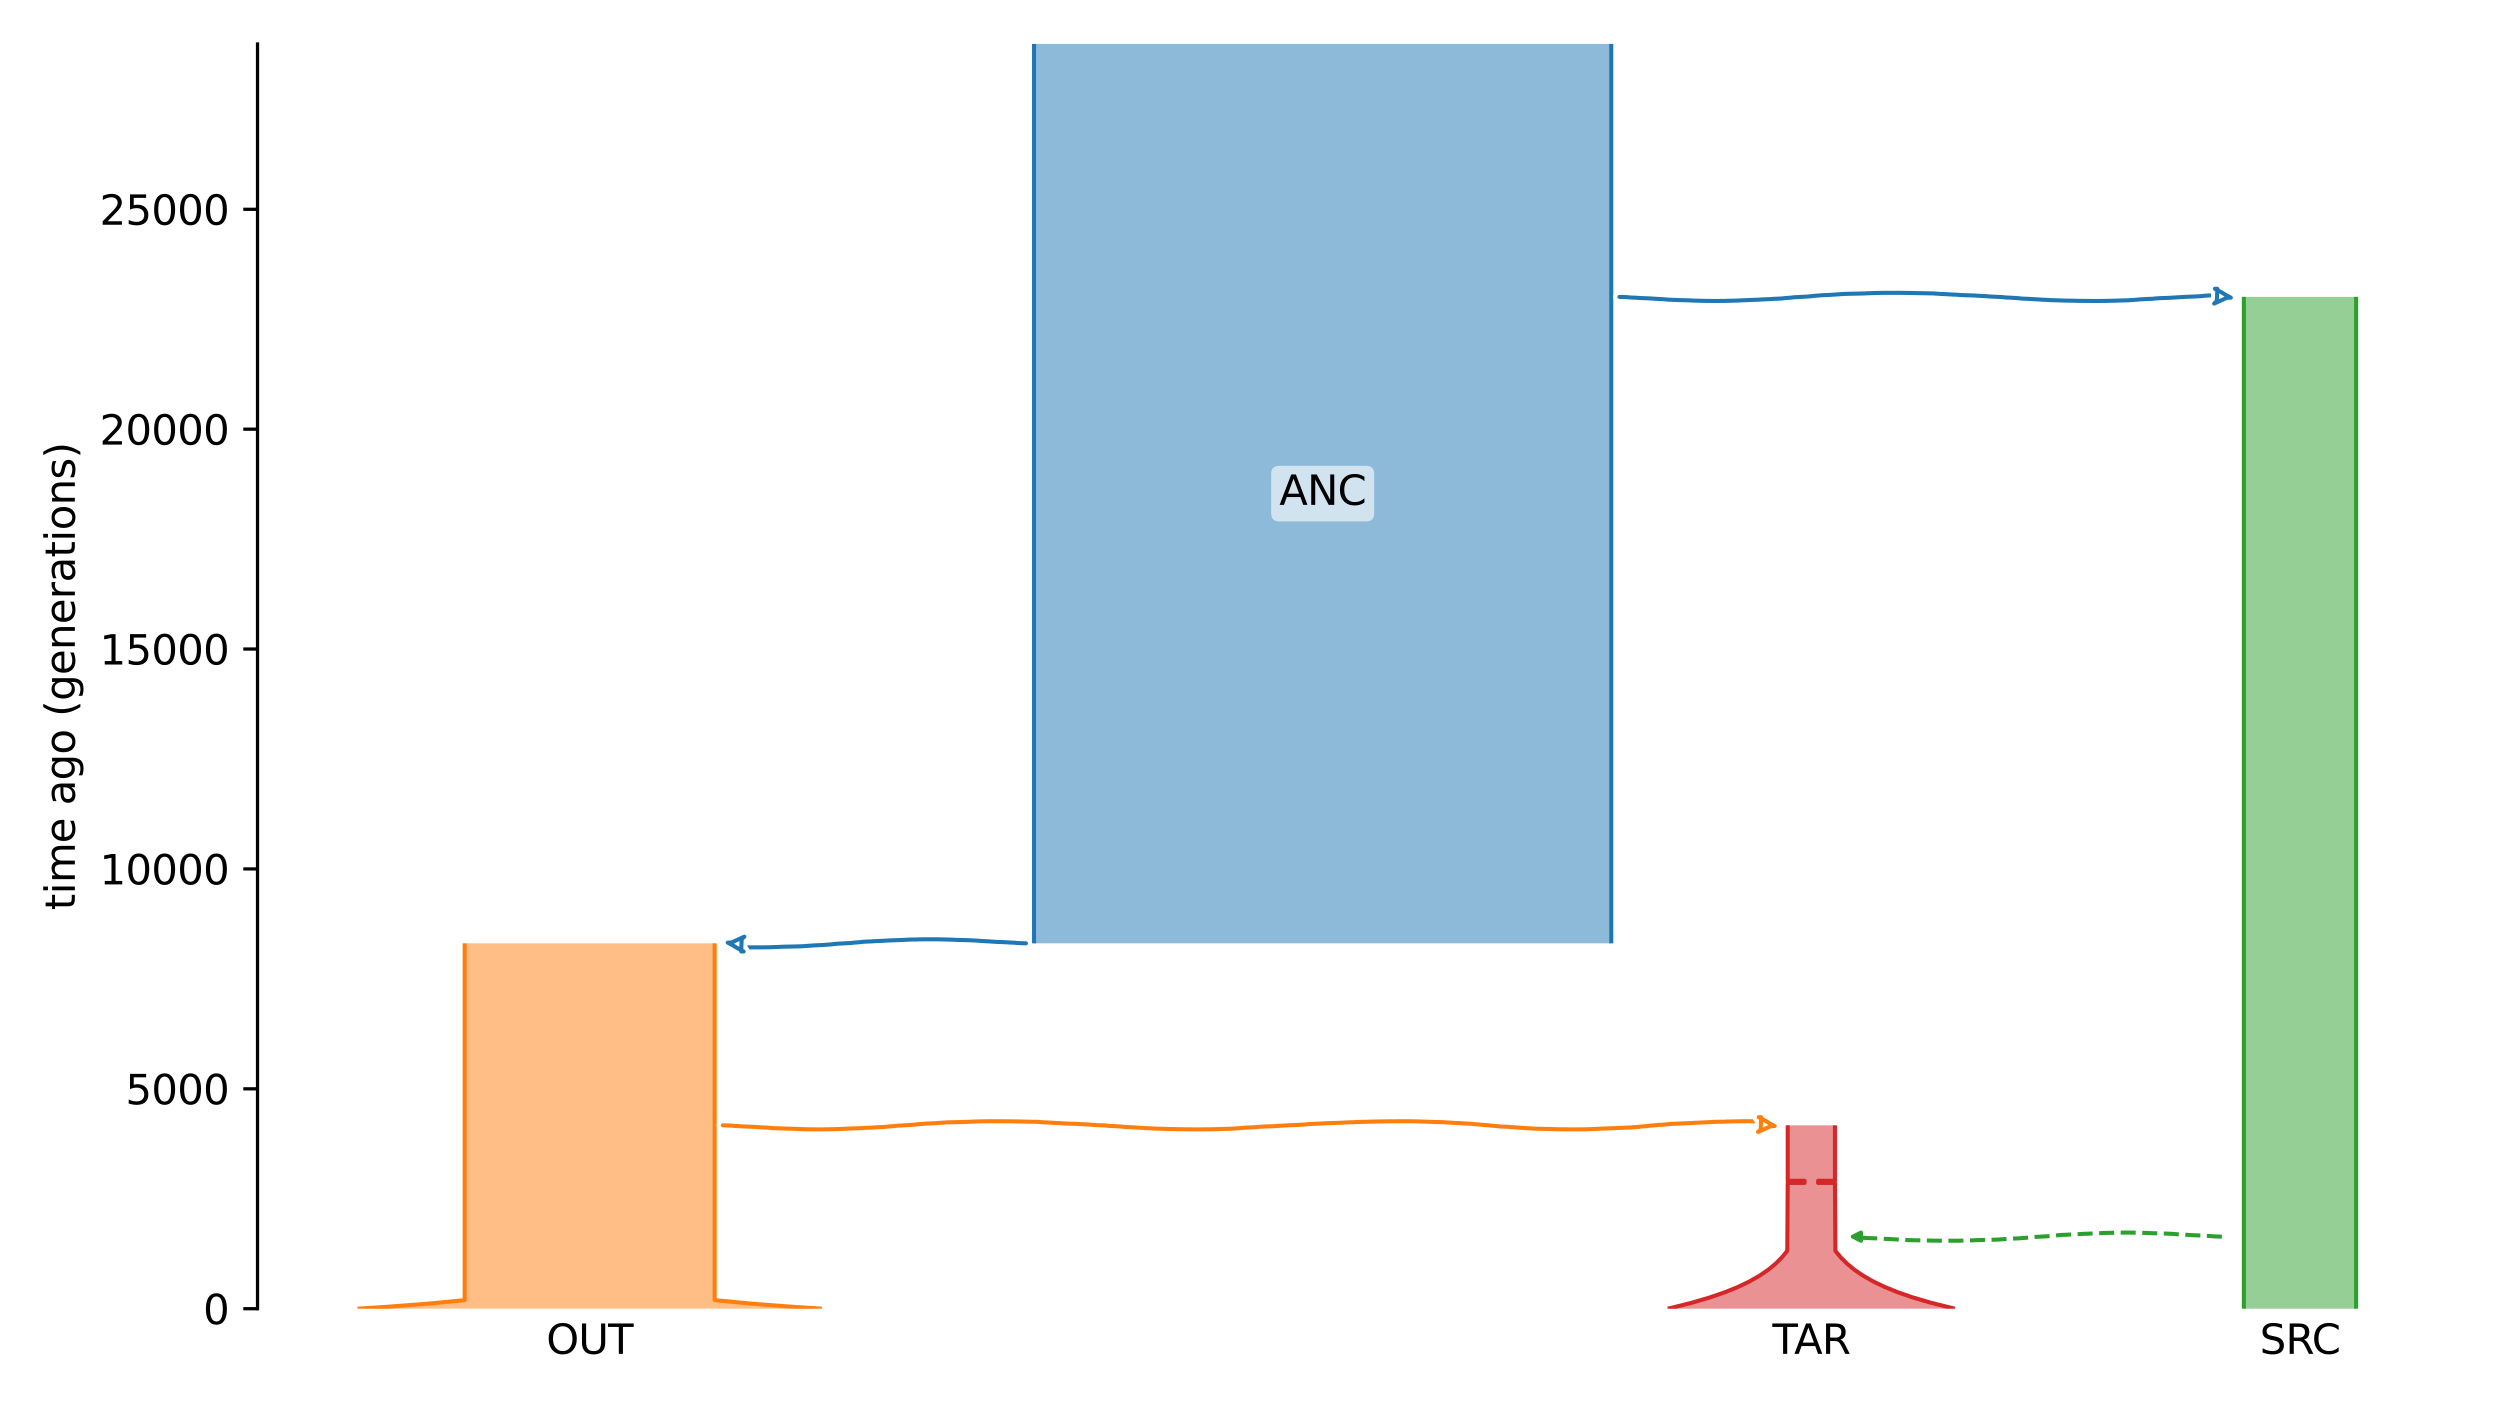 <?xml version="1.0" encoding="utf-8" standalone="no"?>
<!DOCTYPE svg PUBLIC "-//W3C//DTD SVG 1.1//EN"
  "http://www.w3.org/Graphics/SVG/1.1/DTD/svg11.dtd">
<svg xmlns:xlink="http://www.w3.org/1999/xlink" width="614.4pt" height="345.6pt" viewBox="0 0 614.4 345.6" xmlns="http://www.w3.org/2000/svg" version="1.1">
 <defs>
  <style type="text/css">*{stroke-linejoin: round; stroke-linecap: butt}</style>
 </defs>
 <g id="figure_1">
  <g id="patch_1">
   <path d="M 0 345.6 
L 614.4 345.6 
L 614.4 0 
L 0 0 
z
" style="fill: #ffffff"/>
  </g>
  <g id="axes_1">
   <g id="patch_2">
    <path d="M 63.291 321.622 
L 603.6 321.622 
L 603.6 10.8 
L 63.291 10.8 
z
" style="fill: #ffffff"/>
   </g>
   <path d="M 546.047 303.919 
L 545.047 303.888 
L 544.047 303.851 
L 543.047 303.753 
L 542.047 303.721 
L 541.047 303.647 
L 540.047 303.608 
L 539.047 303.573 
L 538.047 303.515 
L 537.047 303.445 
L 536.047 303.393 
L 535.047 303.334 
L 534.047 303.246 
L 533.047 303.2 
L 532.047 303.157 
L 531.047 303.127 
L 530.047 303.101 
L 529.047 303.079 
L 528.047 303.025 
L 527.047 302.997 
L 526.047 302.967 
L 525.047 302.942 
L 524.047 302.931 
L 523.047 302.921 
L 522.047 302.921 
L 521.047 302.93 
L 520.047 302.942 
L 519.047 302.973 
L 518.047 302.984 
L 517.047 303.014 
L 516.047 303.074 
L 515.047 303.111 
L 514.047 303.15 
L 513.047 303.193 
L 512.047 303.226 
L 511.047 303.293 
L 510.047 303.332 
L 509.047 303.375 
L 508.047 303.445 
L 507.047 303.482 
L 506.047 303.54 
L 505.047 303.651 
L 504.047 303.722 
L 503.047 303.835 
L 502.047 303.881 
L 501.047 303.942 
L 500.047 303.99 
L 499.047 304.071 
L 498.047 304.19 
L 497.047 304.26 
L 496.047 304.343 
L 495.047 304.376 
L 494.047 304.428 
L 493.047 304.496 
L 492.047 304.562 
L 491.047 304.639 
L 490.047 304.666 
L 489.047 304.693 
L 488.047 304.715 
L 487.047 304.735 
L 486.047 304.761 
L 485.047 304.811 
L 484.047 304.846 
L 483.047 304.882 
L 482.047 304.897 
L 481.047 304.913 
L 480.047 304.917 
L 479.047 304.919 
L 478.047 304.919 
L 477.047 304.917 
L 476.047 304.903 
L 475.047 304.895 
L 474.047 304.873 
L 473.047 304.85 
L 472.047 304.833 
L 471.047 304.815 
L 470.047 304.794 
L 469.047 304.778 
L 468.047 304.715 
L 467.047 304.64 
L 466.047 304.607 
L 465.047 304.539 
L 464.047 304.485 
L 463.047 304.452 
L 462.047 304.362 
L 461.047 304.333 
L 460.047 304.302 
L 459.047 304.271 
L 458.047 304.216 
L 456.358 304.151 
" clip-path="url(#pefccdf900e)" style="fill: none; stroke-dasharray: 3.7,1.6; stroke-dashoffset: 0; stroke: #2ca02c"/>
   <g id="patch_3">
    <path d="M 254.128 10.8 
L 254.128 231.834 
M 395.987 10.8 
L 395.987 231.834 
" clip-path="url(#pefccdf900e)" style="fill: none; stroke: #ffffff; stroke-width: 3; stroke-linejoin: miter"/>
    <path d="M 254.128 10.8 
L 254.128 231.834 
M 395.987 10.8 
L 395.987 231.834 
" clip-path="url(#pefccdf900e)" style="fill: none; stroke: #1f77b4; stroke-linejoin: miter"/>
    <g id="PolyCollection_1">
     <path d="M 395.987 10.8 
L 254.128 10.8 
L 254.128 231.834 
L 395.987 231.834 
L 395.987 231.834 
L 395.987 10.8 
z
" clip-path="url(#pefccdf900e)" style="fill: #1f77b4; fill-opacity: 0.5"/>
    </g>
    <g id="patch_4">
     <path d="M 114.201 231.834 
L 114.201 319.514 
L 114.201 319.514 
L 105.712 320.345 
L 94.877 321.175 
L 87.85 321.622 
M 175.632 231.834 
L 175.632 319.514 
L 175.632 319.514 
L 184.121 320.345 
L 194.956 321.175 
L 201.983 321.622 
L 201.983 321.622 
" clip-path="url(#pefccdf900e)" style="fill: none; stroke: #ffffff; stroke-width: 3; stroke-linejoin: miter"/>
     <path d="M 114.201 231.834 
L 114.201 319.514 
L 114.201 319.514 
L 105.712 320.345 
L 94.877 321.175 
L 87.85 321.622 
M 175.632 231.834 
L 175.632 319.514 
L 175.632 319.514 
L 184.121 320.345 
L 194.956 321.175 
L 201.983 321.622 
L 201.983 321.622 
" clip-path="url(#pefccdf900e)" style="fill: none; stroke: #ff7f0e; stroke-linejoin: miter"/>
     <g id="PolyCollection_2">
      <path d="M 175.632 231.834 
L 114.201 231.834 
L 114.201 319.514 
L 114.201 319.514 
L 114.008 319.536 
L 113.814 319.557 
L 113.619 319.578 
L 113.423 319.6 
L 113.225 319.621 
L 113.026 319.642 
L 112.826 319.663 
L 112.624 319.685 
L 112.422 319.706 
L 112.218 319.727 
L 112.013 319.749 
L 111.806 319.77 
L 111.598 319.791 
L 111.389 319.812 
L 111.179 319.834 
L 110.967 319.855 
L 110.754 319.876 
L 110.539 319.898 
L 110.324 319.919 
L 110.106 319.94 
L 109.888 319.961 
L 109.668 319.983 
L 109.447 320.004 
L 109.224 320.025 
L 109 320.047 
L 108.775 320.068 
L 108.548 320.089 
L 108.32 320.11 
L 108.09 320.132 
L 107.859 320.153 
L 107.626 320.174 
L 107.392 320.196 
L 107.157 320.217 
L 106.92 320.238 
L 106.681 320.259 
L 106.441 320.281 
L 106.2 320.302 
L 105.957 320.323 
L 105.712 320.345 
L 105.466 320.366 
L 105.218 320.387 
L 104.969 320.408 
L 104.718 320.43 
L 104.466 320.451 
L 104.212 320.472 
L 103.957 320.494 
L 103.7 320.515 
L 103.441 320.536 
L 103.181 320.558 
L 102.919 320.579 
L 102.655 320.6 
L 102.39 320.621 
L 102.123 320.643 
L 101.854 320.664 
L 101.584 320.685 
L 101.312 320.707 
L 101.038 320.728 
L 100.763 320.749 
L 100.486 320.77 
L 100.207 320.792 
L 99.926 320.813 
L 99.644 320.834 
L 99.36 320.856 
L 99.074 320.877 
L 98.786 320.898 
L 98.496 320.919 
L 98.205 320.941 
L 97.912 320.962 
L 97.617 320.983 
L 97.32 321.005 
L 97.021 321.026 
L 96.721 321.047 
L 96.418 321.068 
L 96.114 321.09 
L 95.807 321.111 
L 95.499 321.132 
L 95.189 321.154 
L 94.877 321.175 
L 94.563 321.196 
L 94.247 321.217 
L 93.929 321.239 
L 93.609 321.26 
L 93.287 321.281 
L 92.962 321.303 
L 92.636 321.324 
L 92.308 321.345 
L 91.978 321.366 
L 91.646 321.388 
L 91.311 321.409 
L 90.975 321.43 
L 90.636 321.452 
L 90.296 321.473 
L 89.953 321.494 
L 89.608 321.515 
L 89.261 321.537 
L 88.911 321.558 
L 88.56 321.579 
L 88.206 321.601 
L 87.85 321.622 
L 201.983 321.622 
L 201.983 321.622 
L 201.627 321.601 
L 201.273 321.579 
L 200.922 321.558 
L 200.573 321.537 
L 200.225 321.515 
L 199.88 321.494 
L 199.538 321.473 
L 199.197 321.452 
L 198.858 321.43 
L 198.522 321.409 
L 198.187 321.388 
L 197.855 321.366 
L 197.525 321.345 
L 197.197 321.324 
L 196.871 321.303 
L 196.547 321.281 
L 196.225 321.26 
L 195.905 321.239 
L 195.587 321.217 
L 195.271 321.196 
L 194.956 321.175 
L 194.644 321.154 
L 194.334 321.132 
L 194.026 321.111 
L 193.72 321.09 
L 193.415 321.068 
L 193.113 321.047 
L 192.812 321.026 
L 192.513 321.005 
L 192.216 320.983 
L 191.921 320.962 
L 191.628 320.941 
L 191.337 320.919 
L 191.047 320.898 
L 190.76 320.877 
L 190.474 320.856 
L 190.189 320.834 
L 189.907 320.813 
L 189.626 320.792 
L 189.348 320.77 
L 189.07 320.749 
L 188.795 320.728 
L 188.521 320.707 
L 188.249 320.685 
L 187.979 320.664 
L 187.71 320.643 
L 187.443 320.621 
L 187.178 320.6 
L 186.915 320.579 
L 186.653 320.558 
L 186.392 320.536 
L 186.134 320.515 
L 185.877 320.494 
L 185.621 320.472 
L 185.367 320.451 
L 185.115 320.43 
L 184.864 320.408 
L 184.615 320.387 
L 184.367 320.366 
L 184.121 320.345 
L 183.877 320.323 
L 183.634 320.302 
L 183.392 320.281 
L 183.152 320.259 
L 182.914 320.238 
L 182.677 320.217 
L 182.441 320.196 
L 182.207 320.174 
L 181.974 320.153 
L 181.743 320.132 
L 181.514 320.11 
L 181.285 320.089 
L 181.059 320.068 
L 180.833 320.047 
L 180.609 320.025 
L 180.386 320.004 
L 180.165 319.983 
L 179.945 319.961 
L 179.727 319.94 
L 179.51 319.919 
L 179.294 319.898 
L 179.079 319.876 
L 178.866 319.855 
L 178.655 319.834 
L 178.444 319.812 
L 178.235 319.791 
L 178.027 319.77 
L 177.821 319.749 
L 177.615 319.727 
L 177.412 319.706 
L 177.209 319.685 
L 177.007 319.663 
L 176.807 319.642 
L 176.608 319.621 
L 176.411 319.6 
L 176.214 319.578 
L 176.019 319.557 
L 175.825 319.536 
L 175.632 319.514 
L 175.632 319.514 
L 175.632 231.834 
z
" clip-path="url(#pefccdf900e)" style="fill: #ff7f0e; fill-opacity: 0.5"/>
     </g>
     <g id="patch_5">
      <path d="M 551.45 72.964 
L 551.45 321.622 
M 579.04 72.964 
L 579.04 321.622 
" clip-path="url(#pefccdf900e)" style="fill: none; stroke: #ffffff; stroke-width: 3; stroke-linejoin: miter"/>
      <path d="M 551.45 72.964 
L 551.45 321.622 
M 579.04 72.964 
L 579.04 321.622 
" clip-path="url(#pefccdf900e)" style="fill: none; stroke: #2ca02c; stroke-linejoin: miter"/>
      <g id="PolyCollection_3">
       <path d="M 579.04 72.964 
L 551.45 72.964 
L 551.45 321.622 
L 579.04 321.622 
L 579.04 321.622 
L 579.04 72.964 
z
" clip-path="url(#pefccdf900e)" style="fill: #2ca02c; fill-opacity: 0.5"/>
      </g>
      <g id="patch_6">
       <path d="M 439.348 276.555 
L 439.348 290.183 
L 443.473 290.183 
L 443.473 290.713 
L 439.348 290.713 
L 439.242 307.415 
L 437.929 309.009 
L 436.324 310.604 
L 434.559 312.054 
L 432.439 313.503 
L 429.896 314.953 
L 427.175 316.258 
L 423.969 317.563 
L 420.191 318.867 
L 415.738 320.172 
L 410.492 321.477 
L 409.854 321.622 
M 450.954 276.555 
L 450.954 290.183 
L 446.829 290.183 
L 446.829 290.713 
L 450.954 290.713 
L 451.061 307.415 
L 452.374 309.009 
L 453.978 310.604 
L 455.744 312.054 
L 457.864 313.503 
L 460.407 314.953 
L 463.128 316.258 
L 466.334 317.563 
L 470.112 318.867 
L 474.565 320.172 
L 479.811 321.477 
L 480.449 321.622 
L 480.449 321.622 
" clip-path="url(#pefccdf900e)" style="fill: none; stroke: #ffffff; stroke-width: 3; stroke-linejoin: miter"/>
       <path d="M 439.348 276.555 
L 439.348 290.183 
L 443.473 290.183 
L 443.473 290.713 
L 439.348 290.713 
L 439.242 307.415 
L 437.929 309.009 
L 436.324 310.604 
L 434.559 312.054 
L 432.439 313.503 
L 429.896 314.953 
L 427.175 316.258 
L 423.969 317.563 
L 420.191 318.867 
L 415.738 320.172 
L 410.492 321.477 
L 409.854 321.622 
M 450.954 276.555 
L 450.954 290.183 
L 446.829 290.183 
L 446.829 290.713 
L 450.954 290.713 
L 451.061 307.415 
L 452.374 309.009 
L 453.978 310.604 
L 455.744 312.054 
L 457.864 313.503 
L 460.407 314.953 
L 463.128 316.258 
L 466.334 317.563 
L 470.112 318.867 
L 474.565 320.172 
L 479.811 321.477 
L 480.449 321.622 
L 480.449 321.622 
" clip-path="url(#pefccdf900e)" style="fill: none; stroke: #d62728; stroke-linejoin: miter"/>
       <g id="PolyCollection_4">
        <path d="M 450.954 276.555 
L 439.348 276.555 
L 439.348 290.183 
L 443.473 290.183 
L 443.473 290.713 
L 439.348 290.713 
L 439.348 307.27 
L 439.348 307.27 
L 439.242 307.415 
L 439.133 307.56 
L 439.022 307.705 
L 438.909 307.849 
L 438.794 307.994 
L 438.677 308.139 
L 438.558 308.284 
L 438.437 308.429 
L 438.313 308.574 
L 438.188 308.719 
L 438.059 308.864 
L 437.929 309.009 
L 437.796 309.154 
L 437.661 309.299 
L 437.523 309.444 
L 437.382 309.589 
L 437.239 309.734 
L 437.094 309.879 
L 436.945 310.024 
L 436.794 310.169 
L 436.641 310.314 
L 436.484 310.459 
L 436.324 310.604 
L 436.162 310.749 
L 435.997 310.894 
L 435.828 311.039 
L 435.656 311.184 
L 435.482 311.329 
L 435.304 311.474 
L 435.123 311.619 
L 434.938 311.764 
L 434.75 311.909 
L 434.559 312.054 
L 434.364 312.199 
L 434.165 312.344 
L 433.963 312.489 
L 433.757 312.634 
L 433.547 312.779 
L 433.334 312.924 
L 433.116 313.068 
L 432.895 313.213 
L 432.669 313.358 
L 432.439 313.503 
L 432.205 313.648 
L 431.967 313.793 
L 431.725 313.938 
L 431.477 314.083 
L 431.226 314.228 
L 430.969 314.373 
L 430.708 314.518 
L 430.443 314.663 
L 430.172 314.808 
L 429.896 314.953 
L 429.616 315.098 
L 429.33 315.243 
L 429.038 315.388 
L 428.742 315.533 
L 428.44 315.678 
L 428.132 315.823 
L 427.819 315.968 
L 427.5 316.113 
L 427.175 316.258 
L 426.844 316.403 
L 426.507 316.548 
L 426.164 316.693 
L 425.815 316.838 
L 425.459 316.983 
L 425.097 317.128 
L 424.728 317.273 
L 424.352 317.418 
L 423.969 317.563 
L 423.579 317.708 
L 423.182 317.853 
L 422.778 317.998 
L 422.366 318.143 
L 421.947 318.288 
L 421.519 318.432 
L 421.085 318.577 
L 420.642 318.722 
L 420.191 318.867 
L 419.731 319.012 
L 419.263 319.157 
L 418.787 319.302 
L 418.302 319.447 
L 417.808 319.592 
L 417.304 319.737 
L 416.792 319.882 
L 416.27 320.027 
L 415.738 320.172 
L 415.197 320.317 
L 414.646 320.462 
L 414.084 320.607 
L 413.513 320.752 
L 412.93 320.897 
L 412.337 321.042 
L 411.733 321.187 
L 411.118 321.332 
L 410.492 321.477 
L 409.854 321.622 
L 480.449 321.622 
L 480.449 321.622 
L 479.811 321.477 
L 479.185 321.332 
L 478.57 321.187 
L 477.966 321.042 
L 477.373 320.897 
L 476.79 320.752 
L 476.219 320.607 
L 475.657 320.462 
L 475.106 320.317 
L 474.565 320.172 
L 474.033 320.027 
L 473.511 319.882 
L 472.999 319.737 
L 472.495 319.592 
L 472.001 319.447 
L 471.516 319.302 
L 471.04 319.157 
L 470.572 319.012 
L 470.112 318.867 
L 469.661 318.722 
L 469.218 318.577 
L 468.783 318.432 
L 468.356 318.288 
L 467.937 318.143 
L 467.525 317.998 
L 467.121 317.853 
L 466.724 317.708 
L 466.334 317.563 
L 465.951 317.418 
L 465.575 317.273 
L 465.206 317.128 
L 464.844 316.983 
L 464.488 316.838 
L 464.139 316.693 
L 463.795 316.548 
L 463.458 316.403 
L 463.128 316.258 
L 462.803 316.113 
L 462.484 315.968 
L 462.171 315.823 
L 461.863 315.678 
L 461.561 315.533 
L 461.264 315.388 
L 460.973 315.243 
L 460.687 315.098 
L 460.407 314.953 
L 460.131 314.808 
L 459.86 314.663 
L 459.594 314.518 
L 459.333 314.373 
L 459.077 314.228 
L 458.825 314.083 
L 458.578 313.938 
L 458.336 313.793 
L 458.097 313.648 
L 457.864 313.503 
L 457.634 313.358 
L 457.408 313.213 
L 457.187 313.068 
L 456.969 312.924 
L 456.756 312.779 
L 456.546 312.634 
L 456.34 312.489 
L 456.138 312.344 
L 455.939 312.199 
L 455.744 312.054 
L 455.553 311.909 
L 455.365 311.764 
L 455.18 311.619 
L 454.999 311.474 
L 454.821 311.329 
L 454.646 311.184 
L 454.475 311.039 
L 454.306 310.894 
L 454.141 310.749 
L 453.978 310.604 
L 453.819 310.459 
L 453.662 310.314 
L 453.509 310.169 
L 453.357 310.024 
L 453.209 309.879 
L 453.064 309.734 
L 452.921 309.589 
L 452.78 309.444 
L 452.642 309.299 
L 452.507 309.154 
L 452.374 309.009 
L 452.244 308.864 
L 452.115 308.719 
L 451.99 308.574 
L 451.866 308.429 
L 451.745 308.284 
L 451.625 308.139 
L 451.508 307.994 
L 451.394 307.849 
L 451.281 307.705 
L 451.17 307.56 
L 451.061 307.415 
L 450.954 307.27 
L 450.954 307.27 
L 450.954 290.713 
L 446.829 290.713 
L 446.829 290.183 
L 450.954 290.183 
L 450.954 276.555 
z
" clip-path="url(#pefccdf900e)" style="fill: #d62728; fill-opacity: 0.5"/>
       </g>
       <g id="matplotlib.axis_1">
        <g id="xtick_1">
         <g id="line2d_1"/>
         <g id="text_1">
          <!-- OUT -->
          <g transform="translate(134.267 332.72) scale(0.1 -0.1)">
           <defs>
            <path id="DejaVuSans-4f" d="M 2522 4238 
Q 1834 4238 1429 3725 
Q 1025 3213 1025 2328 
Q 1025 1447 1429 934 
Q 1834 422 2522 422 
Q 3209 422 3611 934 
Q 4013 1447 4013 2328 
Q 4013 3213 3611 3725 
Q 3209 4238 2522 4238 
z
M 2522 4750 
Q 3503 4750 4090 4092 
Q 4678 3434 4678 2328 
Q 4678 1225 4090 567 
Q 3503 -91 2522 -91 
Q 1538 -91 948 565 
Q 359 1222 359 2328 
Q 359 3434 948 4092 
Q 1538 4750 2522 4750 
z
" transform="scale(0.016)"/>
            <path id="DejaVuSans-55" d="M 556 4666 
L 1191 4666 
L 1191 1831 
Q 1191 1081 1462 751 
Q 1734 422 2344 422 
Q 2950 422 3222 751 
Q 3494 1081 3494 1831 
L 3494 4666 
L 4128 4666 
L 4128 1753 
Q 4128 841 3676 375 
Q 3225 -91 2344 -91 
Q 1459 -91 1007 375 
Q 556 841 556 1753 
L 556 4666 
z
" transform="scale(0.016)"/>
            <path id="DejaVuSans-54" d="M -19 4666 
L 3928 4666 
L 3928 4134 
L 2272 4134 
L 2272 0 
L 1638 0 
L 1638 4134 
L -19 4134 
L -19 4666 
z
" transform="scale(0.016)"/>
           </defs>
           <use xlink:href="#DejaVuSans-4f"/>
           <use xlink:href="#DejaVuSans-55" x="78.711"/>
           <use xlink:href="#DejaVuSans-54" x="151.904"/>
          </g>
         </g>
        </g>
        <g id="xtick_2">
         <g id="line2d_2"/>
         <g id="text_2">
          <!-- SRC -->
          <g transform="translate(555.356 332.72) scale(0.1 -0.1)">
           <defs>
            <path id="DejaVuSans-53" d="M 3425 4513 
L 3425 3897 
Q 3066 4069 2747 4153 
Q 2428 4238 2131 4238 
Q 1616 4238 1336 4038 
Q 1056 3838 1056 3469 
Q 1056 3159 1242 3001 
Q 1428 2844 1947 2747 
L 2328 2669 
Q 3034 2534 3370 2195 
Q 3706 1856 3706 1288 
Q 3706 609 3251 259 
Q 2797 -91 1919 -91 
Q 1588 -91 1214 -16 
Q 841 59 441 206 
L 441 856 
Q 825 641 1194 531 
Q 1563 422 1919 422 
Q 2459 422 2753 634 
Q 3047 847 3047 1241 
Q 3047 1584 2836 1778 
Q 2625 1972 2144 2069 
L 1759 2144 
Q 1053 2284 737 2584 
Q 422 2884 422 3419 
Q 422 4038 858 4394 
Q 1294 4750 2059 4750 
Q 2388 4750 2728 4690 
Q 3069 4631 3425 4513 
z
" transform="scale(0.016)"/>
            <path id="DejaVuSans-52" d="M 2841 2188 
Q 3044 2119 3236 1894 
Q 3428 1669 3622 1275 
L 4263 0 
L 3584 0 
L 2988 1197 
Q 2756 1666 2539 1819 
Q 2322 1972 1947 1972 
L 1259 1972 
L 1259 0 
L 628 0 
L 628 4666 
L 2053 4666 
Q 2853 4666 3247 4331 
Q 3641 3997 3641 3322 
Q 3641 2881 3436 2590 
Q 3231 2300 2841 2188 
z
M 1259 4147 
L 1259 2491 
L 2053 2491 
Q 2509 2491 2742 2702 
Q 2975 2913 2975 3322 
Q 2975 3731 2742 3939 
Q 2509 4147 2053 4147 
L 1259 4147 
z
" transform="scale(0.016)"/>
            <path id="DejaVuSans-43" d="M 4122 4306 
L 4122 3641 
Q 3803 3938 3442 4084 
Q 3081 4231 2675 4231 
Q 1875 4231 1450 3742 
Q 1025 3253 1025 2328 
Q 1025 1406 1450 917 
Q 1875 428 2675 428 
Q 3081 428 3442 575 
Q 3803 722 4122 1019 
L 4122 359 
Q 3791 134 3420 21 
Q 3050 -91 2638 -91 
Q 1578 -91 968 557 
Q 359 1206 359 2328 
Q 359 3453 968 4101 
Q 1578 4750 2638 4750 
Q 3056 4750 3426 4639 
Q 3797 4528 4122 4306 
z
" transform="scale(0.016)"/>
           </defs>
           <use xlink:href="#DejaVuSans-53"/>
           <use xlink:href="#DejaVuSans-52" x="63.477"/>
           <use xlink:href="#DejaVuSans-43" x="127.959"/>
          </g>
         </g>
        </g>
        <g id="xtick_3">
         <g id="line2d_3"/>
         <g id="text_3">
          <!-- TAR -->
          <g transform="translate(435.591 332.72) scale(0.1 -0.1)">
           <defs>
            <path id="DejaVuSans-41" d="M 2188 4044 
L 1331 1722 
L 3047 1722 
L 2188 4044 
z
M 1831 4666 
L 2547 4666 
L 4325 0 
L 3669 0 
L 3244 1197 
L 1141 1197 
L 716 0 
L 50 0 
L 1831 4666 
z
" transform="scale(0.016)"/>
           </defs>
           <use xlink:href="#DejaVuSans-54"/>
           <use xlink:href="#DejaVuSans-41" x="53.334"/>
           <use xlink:href="#DejaVuSans-52" x="121.742"/>
          </g>
         </g>
        </g>
       </g>
       <g id="matplotlib.axis_2">
        <g id="ytick_1">
         <g id="line2d_4">
          <defs>
           <path id="m5b3081c2b7" d="M 0 0 
L -3.5 0 
" style="stroke: #000000; stroke-width: 0.8"/>
          </defs>
          <g>
           <use xlink:href="#m5b3081c2b7" x="63.291" y="321.622" style="stroke: #000000; stroke-width: 0.8"/>
          </g>
         </g>
         <g id="text_4">
          <!-- 0 -->
          <g transform="translate(49.928 325.421) scale(0.1 -0.1)">
           <defs>
            <path id="DejaVuSans-30" d="M 2034 4250 
Q 1547 4250 1301 3770 
Q 1056 3291 1056 2328 
Q 1056 1369 1301 889 
Q 1547 409 2034 409 
Q 2525 409 2770 889 
Q 3016 1369 3016 2328 
Q 3016 3291 2770 3770 
Q 2525 4250 2034 4250 
z
M 2034 4750 
Q 2819 4750 3233 4129 
Q 3647 3509 3647 2328 
Q 3647 1150 3233 529 
Q 2819 -91 2034 -91 
Q 1250 -91 836 529 
Q 422 1150 422 2328 
Q 422 3509 836 4129 
Q 1250 4750 2034 4750 
z
" transform="scale(0.016)"/>
           </defs>
           <use xlink:href="#DejaVuSans-30"/>
          </g>
         </g>
        </g>
        <g id="ytick_2">
         <g id="line2d_5">
          <g>
           <use xlink:href="#m5b3081c2b7" x="63.291" y="267.585" style="stroke: #000000; stroke-width: 0.8"/>
          </g>
         </g>
         <g id="text_5">
          <!-- 5000 -->
          <g transform="translate(30.841 271.384) scale(0.1 -0.1)">
           <defs>
            <path id="DejaVuSans-35" d="M 691 4666 
L 3169 4666 
L 3169 4134 
L 1269 4134 
L 1269 2991 
Q 1406 3038 1543 3061 
Q 1681 3084 1819 3084 
Q 2600 3084 3056 2656 
Q 3513 2228 3513 1497 
Q 3513 744 3044 326 
Q 2575 -91 1722 -91 
Q 1428 -91 1123 -41 
Q 819 9 494 109 
L 494 744 
Q 775 591 1075 516 
Q 1375 441 1709 441 
Q 2250 441 2565 725 
Q 2881 1009 2881 1497 
Q 2881 1984 2565 2268 
Q 2250 2553 1709 2553 
Q 1456 2553 1204 2497 
Q 953 2441 691 2322 
L 691 4666 
z
" transform="scale(0.016)"/>
           </defs>
           <use xlink:href="#DejaVuSans-35"/>
           <use xlink:href="#DejaVuSans-30" x="63.623"/>
           <use xlink:href="#DejaVuSans-30" x="127.246"/>
           <use xlink:href="#DejaVuSans-30" x="190.869"/>
          </g>
         </g>
        </g>
        <g id="ytick_3">
         <g id="line2d_6">
          <g>
           <use xlink:href="#m5b3081c2b7" x="63.291" y="213.548" style="stroke: #000000; stroke-width: 0.8"/>
          </g>
         </g>
         <g id="text_6">
          <!-- 10000 -->
          <g transform="translate(24.478 217.347) scale(0.1 -0.1)">
           <defs>
            <path id="DejaVuSans-31" d="M 794 531 
L 1825 531 
L 1825 4091 
L 703 3866 
L 703 4441 
L 1819 4666 
L 2450 4666 
L 2450 531 
L 3481 531 
L 3481 0 
L 794 0 
L 794 531 
z
" transform="scale(0.016)"/>
           </defs>
           <use xlink:href="#DejaVuSans-31"/>
           <use xlink:href="#DejaVuSans-30" x="63.623"/>
           <use xlink:href="#DejaVuSans-30" x="127.246"/>
           <use xlink:href="#DejaVuSans-30" x="190.869"/>
           <use xlink:href="#DejaVuSans-30" x="254.492"/>
          </g>
         </g>
        </g>
        <g id="ytick_4">
         <g id="line2d_7">
          <g>
           <use xlink:href="#m5b3081c2b7" x="63.291" y="159.51" style="stroke: #000000; stroke-width: 0.8"/>
          </g>
         </g>
         <g id="text_7">
          <!-- 15000 -->
          <g transform="translate(24.478 163.31) scale(0.1 -0.1)">
           <use xlink:href="#DejaVuSans-31"/>
           <use xlink:href="#DejaVuSans-35" x="63.623"/>
           <use xlink:href="#DejaVuSans-30" x="127.246"/>
           <use xlink:href="#DejaVuSans-30" x="190.869"/>
           <use xlink:href="#DejaVuSans-30" x="254.492"/>
          </g>
         </g>
        </g>
        <g id="ytick_5">
         <g id="line2d_8">
          <g>
           <use xlink:href="#m5b3081c2b7" x="63.291" y="105.473" style="stroke: #000000; stroke-width: 0.8"/>
          </g>
         </g>
         <g id="text_8">
          <!-- 20000 -->
          <g transform="translate(24.478 109.272) scale(0.1 -0.1)">
           <defs>
            <path id="DejaVuSans-32" d="M 1228 531 
L 3431 531 
L 3431 0 
L 469 0 
L 469 531 
Q 828 903 1448 1529 
Q 2069 2156 2228 2338 
Q 2531 2678 2651 2914 
Q 2772 3150 2772 3378 
Q 2772 3750 2511 3984 
Q 2250 4219 1831 4219 
Q 1534 4219 1204 4116 
Q 875 4013 500 3803 
L 500 4441 
Q 881 4594 1212 4672 
Q 1544 4750 1819 4750 
Q 2544 4750 2975 4387 
Q 3406 4025 3406 3419 
Q 3406 3131 3298 2873 
Q 3191 2616 2906 2266 
Q 2828 2175 2409 1742 
Q 1991 1309 1228 531 
z
" transform="scale(0.016)"/>
           </defs>
           <use xlink:href="#DejaVuSans-32"/>
           <use xlink:href="#DejaVuSans-30" x="63.623"/>
           <use xlink:href="#DejaVuSans-30" x="127.246"/>
           <use xlink:href="#DejaVuSans-30" x="190.869"/>
           <use xlink:href="#DejaVuSans-30" x="254.492"/>
          </g>
         </g>
        </g>
        <g id="ytick_6">
         <g id="line2d_9">
          <g>
           <use xlink:href="#m5b3081c2b7" x="63.291" y="51.436" style="stroke: #000000; stroke-width: 0.8"/>
          </g>
         </g>
         <g id="text_9">
          <!-- 25000 -->
          <g transform="translate(24.478 55.235) scale(0.1 -0.1)">
           <use xlink:href="#DejaVuSans-32"/>
           <use xlink:href="#DejaVuSans-35" x="63.623"/>
           <use xlink:href="#DejaVuSans-30" x="127.246"/>
           <use xlink:href="#DejaVuSans-30" x="190.869"/>
           <use xlink:href="#DejaVuSans-30" x="254.492"/>
          </g>
         </g>
        </g>
        <g id="text_10">
         <!-- time ago (generations) -->
         <g transform="translate(18.398 223.682) rotate(-90) scale(0.1 -0.1)">
          <defs>
           <path id="DejaVuSans-74" d="M 1172 4494 
L 1172 3500 
L 2356 3500 
L 2356 3053 
L 1172 3053 
L 1172 1153 
Q 1172 725 1289 603 
Q 1406 481 1766 481 
L 2356 481 
L 2356 0 
L 1766 0 
Q 1100 0 847 248 
Q 594 497 594 1153 
L 594 3053 
L 172 3053 
L 172 3500 
L 594 3500 
L 594 4494 
L 1172 4494 
z
" transform="scale(0.016)"/>
           <path id="DejaVuSans-69" d="M 603 3500 
L 1178 3500 
L 1178 0 
L 603 0 
L 603 3500 
z
M 603 4863 
L 1178 4863 
L 1178 4134 
L 603 4134 
L 603 4863 
z
" transform="scale(0.016)"/>
           <path id="DejaVuSans-6d" d="M 3328 2828 
Q 3544 3216 3844 3400 
Q 4144 3584 4550 3584 
Q 5097 3584 5394 3201 
Q 5691 2819 5691 2113 
L 5691 0 
L 5113 0 
L 5113 2094 
Q 5113 2597 4934 2840 
Q 4756 3084 4391 3084 
Q 3944 3084 3684 2787 
Q 3425 2491 3425 1978 
L 3425 0 
L 2847 0 
L 2847 2094 
Q 2847 2600 2669 2842 
Q 2491 3084 2119 3084 
Q 1678 3084 1418 2786 
Q 1159 2488 1159 1978 
L 1159 0 
L 581 0 
L 581 3500 
L 1159 3500 
L 1159 2956 
Q 1356 3278 1631 3431 
Q 1906 3584 2284 3584 
Q 2666 3584 2933 3390 
Q 3200 3197 3328 2828 
z
" transform="scale(0.016)"/>
           <path id="DejaVuSans-65" d="M 3597 1894 
L 3597 1613 
L 953 1613 
Q 991 1019 1311 708 
Q 1631 397 2203 397 
Q 2534 397 2845 478 
Q 3156 559 3463 722 
L 3463 178 
Q 3153 47 2828 -22 
Q 2503 -91 2169 -91 
Q 1331 -91 842 396 
Q 353 884 353 1716 
Q 353 2575 817 3079 
Q 1281 3584 2069 3584 
Q 2775 3584 3186 3129 
Q 3597 2675 3597 1894 
z
M 3022 2063 
Q 3016 2534 2758 2815 
Q 2500 3097 2075 3097 
Q 1594 3097 1305 2825 
Q 1016 2553 972 2059 
L 3022 2063 
z
" transform="scale(0.016)"/>
           <path id="DejaVuSans-20" transform="scale(0.016)"/>
           <path id="DejaVuSans-61" d="M 2194 1759 
Q 1497 1759 1228 1600 
Q 959 1441 959 1056 
Q 959 750 1161 570 
Q 1363 391 1709 391 
Q 2188 391 2477 730 
Q 2766 1069 2766 1631 
L 2766 1759 
L 2194 1759 
z
M 3341 1997 
L 3341 0 
L 2766 0 
L 2766 531 
Q 2569 213 2275 61 
Q 1981 -91 1556 -91 
Q 1019 -91 701 211 
Q 384 513 384 1019 
Q 384 1609 779 1909 
Q 1175 2209 1959 2209 
L 2766 2209 
L 2766 2266 
Q 2766 2663 2505 2880 
Q 2244 3097 1772 3097 
Q 1472 3097 1187 3025 
Q 903 2953 641 2809 
L 641 3341 
Q 956 3463 1253 3523 
Q 1550 3584 1831 3584 
Q 2591 3584 2966 3190 
Q 3341 2797 3341 1997 
z
" transform="scale(0.016)"/>
           <path id="DejaVuSans-67" d="M 2906 1791 
Q 2906 2416 2648 2759 
Q 2391 3103 1925 3103 
Q 1463 3103 1205 2759 
Q 947 2416 947 1791 
Q 947 1169 1205 825 
Q 1463 481 1925 481 
Q 2391 481 2648 825 
Q 2906 1169 2906 1791 
z
M 3481 434 
Q 3481 -459 3084 -895 
Q 2688 -1331 1869 -1331 
Q 1566 -1331 1297 -1286 
Q 1028 -1241 775 -1147 
L 775 -588 
Q 1028 -725 1275 -790 
Q 1522 -856 1778 -856 
Q 2344 -856 2625 -561 
Q 2906 -266 2906 331 
L 2906 616 
Q 2728 306 2450 153 
Q 2172 0 1784 0 
Q 1141 0 747 490 
Q 353 981 353 1791 
Q 353 2603 747 3093 
Q 1141 3584 1784 3584 
Q 2172 3584 2450 3431 
Q 2728 3278 2906 2969 
L 2906 3500 
L 3481 3500 
L 3481 434 
z
" transform="scale(0.016)"/>
           <path id="DejaVuSans-6f" d="M 1959 3097 
Q 1497 3097 1228 2736 
Q 959 2375 959 1747 
Q 959 1119 1226 758 
Q 1494 397 1959 397 
Q 2419 397 2687 759 
Q 2956 1122 2956 1747 
Q 2956 2369 2687 2733 
Q 2419 3097 1959 3097 
z
M 1959 3584 
Q 2709 3584 3137 3096 
Q 3566 2609 3566 1747 
Q 3566 888 3137 398 
Q 2709 -91 1959 -91 
Q 1206 -91 779 398 
Q 353 888 353 1747 
Q 353 2609 779 3096 
Q 1206 3584 1959 3584 
z
" transform="scale(0.016)"/>
           <path id="DejaVuSans-28" d="M 1984 4856 
Q 1566 4138 1362 3434 
Q 1159 2731 1159 2009 
Q 1159 1288 1364 580 
Q 1569 -128 1984 -844 
L 1484 -844 
Q 1016 -109 783 600 
Q 550 1309 550 2009 
Q 550 2706 781 3412 
Q 1013 4119 1484 4856 
L 1984 4856 
z
" transform="scale(0.016)"/>
           <path id="DejaVuSans-6e" d="M 3513 2113 
L 3513 0 
L 2938 0 
L 2938 2094 
Q 2938 2591 2744 2837 
Q 2550 3084 2163 3084 
Q 1697 3084 1428 2787 
Q 1159 2491 1159 1978 
L 1159 0 
L 581 0 
L 581 3500 
L 1159 3500 
L 1159 2956 
Q 1366 3272 1645 3428 
Q 1925 3584 2291 3584 
Q 2894 3584 3203 3211 
Q 3513 2838 3513 2113 
z
" transform="scale(0.016)"/>
           <path id="DejaVuSans-72" d="M 2631 2963 
Q 2534 3019 2420 3045 
Q 2306 3072 2169 3072 
Q 1681 3072 1420 2755 
Q 1159 2438 1159 1844 
L 1159 0 
L 581 0 
L 581 3500 
L 1159 3500 
L 1159 2956 
Q 1341 3275 1631 3429 
Q 1922 3584 2338 3584 
Q 2397 3584 2469 3576 
Q 2541 3569 2628 3553 
L 2631 2963 
z
" transform="scale(0.016)"/>
           <path id="DejaVuSans-73" d="M 2834 3397 
L 2834 2853 
Q 2591 2978 2328 3040 
Q 2066 3103 1784 3103 
Q 1356 3103 1142 2972 
Q 928 2841 928 2578 
Q 928 2378 1081 2264 
Q 1234 2150 1697 2047 
L 1894 2003 
Q 2506 1872 2764 1633 
Q 3022 1394 3022 966 
Q 3022 478 2636 193 
Q 2250 -91 1575 -91 
Q 1294 -91 989 -36 
Q 684 19 347 128 
L 347 722 
Q 666 556 975 473 
Q 1284 391 1588 391 
Q 1994 391 2212 530 
Q 2431 669 2431 922 
Q 2431 1156 2273 1281 
Q 2116 1406 1581 1522 
L 1381 1569 
Q 847 1681 609 1914 
Q 372 2147 372 2553 
Q 372 3047 722 3315 
Q 1072 3584 1716 3584 
Q 2034 3584 2315 3537 
Q 2597 3491 2834 3397 
z
" transform="scale(0.016)"/>
           <path id="DejaVuSans-29" d="M 513 4856 
L 1013 4856 
Q 1481 4119 1714 3412 
Q 1947 2706 1947 2009 
Q 1947 1309 1714 600 
Q 1481 -109 1013 -844 
L 513 -844 
Q 928 -128 1133 580 
Q 1338 1288 1338 2009 
Q 1338 2731 1133 3434 
Q 928 4138 513 4856 
z
" transform="scale(0.016)"/>
          </defs>
          <use xlink:href="#DejaVuSans-74"/>
          <use xlink:href="#DejaVuSans-69" x="39.209"/>
          <use xlink:href="#DejaVuSans-6d" x="66.992"/>
          <use xlink:href="#DejaVuSans-65" x="164.404"/>
          <use xlink:href="#DejaVuSans-20" x="225.928"/>
          <use xlink:href="#DejaVuSans-61" x="257.715"/>
          <use xlink:href="#DejaVuSans-67" x="318.994"/>
          <use xlink:href="#DejaVuSans-6f" x="382.471"/>
          <use xlink:href="#DejaVuSans-20" x="443.652"/>
          <use xlink:href="#DejaVuSans-28" x="475.439"/>
          <use xlink:href="#DejaVuSans-67" x="514.453"/>
          <use xlink:href="#DejaVuSans-65" x="577.93"/>
          <use xlink:href="#DejaVuSans-6e" x="639.453"/>
          <use xlink:href="#DejaVuSans-65" x="702.832"/>
          <use xlink:href="#DejaVuSans-72" x="764.355"/>
          <use xlink:href="#DejaVuSans-61" x="805.469"/>
          <use xlink:href="#DejaVuSans-74" x="866.748"/>
          <use xlink:href="#DejaVuSans-69" x="905.957"/>
          <use xlink:href="#DejaVuSans-6f" x="933.74"/>
          <use xlink:href="#DejaVuSans-6e" x="994.922"/>
          <use xlink:href="#DejaVuSans-73" x="1058.301"/>
          <use xlink:href="#DejaVuSans-29" x="1110.4"/>
         </g>
        </g>
       </g>
       <g id="patch_7">
        <path d="M 252.13 231.834 
L 251.13 231.802 
L 250.13 231.765 
L 249.13 231.668 
L 248.13 231.635 
L 247.13 231.561 
L 246.13 231.523 
L 245.13 231.487 
L 244.13 231.43 
L 243.13 231.359 
L 242.13 231.307 
L 241.13 231.248 
L 240.13 231.16 
L 239.13 231.114 
L 238.13 231.071 
L 237.13 231.041 
L 236.13 231.015 
L 235.13 230.994 
L 234.13 230.939 
L 233.13 230.912 
L 232.13 230.882 
L 231.13 230.856 
L 230.13 230.845 
L 229.13 230.835 
L 228.13 230.835 
L 227.13 230.845 
L 226.13 230.856 
L 225.13 230.887 
L 224.13 230.899 
L 223.13 230.929 
L 222.13 230.989 
L 221.13 231.026 
L 220.13 231.065 
L 219.13 231.107 
L 218.13 231.14 
L 217.13 231.207 
L 216.13 231.247 
L 215.13 231.289 
L 214.13 231.36 
L 213.13 231.396 
L 212.13 231.455 
L 211.13 231.566 
L 210.13 231.636 
L 209.13 231.749 
L 208.13 231.795 
L 207.13 231.856 
L 206.13 231.905 
L 205.13 231.986 
L 204.13 232.104 
L 203.13 232.174 
L 202.13 232.258 
L 201.13 232.291 
L 200.13 232.342 
L 199.13 232.41 
L 198.13 232.477 
L 197.13 232.553 
L 196.13 232.581 
L 195.13 232.607 
L 194.13 232.63 
L 193.13 232.649 
L 192.13 232.676 
L 191.13 232.726 
L 190.13 232.761 
L 189.13 232.797 
L 188.13 232.812 
L 187.13 232.828 
L 186.13 232.831 
L 185.13 232.833 
L 184.13 232.833 
L 183.13 232.831 
L 182.13 232.818 
L 181.13 232.809 
L 180.13 232.788 
L 178.753 232.765 
" clip-path="url(#pefccdf900e)" style="fill: none; stroke: #ffffff; stroke-width: 3; stroke-linecap: round"/>
        <path d="M 252.13 231.834 
L 251.13 231.802 
L 250.13 231.765 
L 249.13 231.668 
L 248.13 231.635 
L 247.13 231.561 
L 246.13 231.523 
L 245.13 231.487 
L 244.13 231.43 
L 243.13 231.359 
L 242.13 231.307 
L 241.13 231.248 
L 240.13 231.16 
L 239.13 231.114 
L 238.13 231.071 
L 237.13 231.041 
L 236.13 231.015 
L 235.13 230.994 
L 234.13 230.939 
L 233.13 230.912 
L 232.13 230.882 
L 231.13 230.856 
L 230.13 230.845 
L 229.13 230.835 
L 228.13 230.835 
L 227.13 230.845 
L 226.13 230.856 
L 225.13 230.887 
L 224.13 230.899 
L 223.13 230.929 
L 222.13 230.989 
L 221.13 231.026 
L 220.13 231.065 
L 219.13 231.107 
L 218.13 231.14 
L 217.13 231.207 
L 216.13 231.247 
L 215.13 231.289 
L 214.13 231.36 
L 213.13 231.396 
L 212.13 231.455 
L 211.13 231.566 
L 210.13 231.636 
L 209.13 231.749 
L 208.13 231.795 
L 207.13 231.856 
L 206.13 231.905 
L 205.13 231.986 
L 204.13 232.104 
L 203.13 232.174 
L 202.13 232.258 
L 201.13 232.291 
L 200.13 232.342 
L 199.13 232.41 
L 198.13 232.477 
L 197.13 232.553 
L 196.13 232.581 
L 195.13 232.607 
L 194.13 232.63 
L 193.13 232.649 
L 192.13 232.676 
L 191.13 232.726 
L 190.13 232.761 
L 189.13 232.797 
L 188.13 232.812 
L 187.13 232.828 
L 186.13 232.831 
L 185.13 232.833 
L 184.13 232.833 
L 183.13 232.831 
L 182.13 232.818 
L 181.13 232.809 
L 180.13 232.788 
L 178.753 232.765 
" clip-path="url(#pefccdf900e)" style="fill: none; stroke: #1f77b4; stroke-linecap: round"/>
        <path d="M 182.753 233.834 
L 181.873 233.358 
L 180.995 232.878 
L 180.144 232.343 
L 178.842 231.656 
L 179.769 231.63 
L 180.681 231.217 
L 181.591 230.802 
L 182.934 230.195 
L 182.279 230.834 
L 182.227 231.834 
L 182.168 233.834 
z
" clip-path="url(#pefccdf900e)" style="fill: #ffffff; stroke: #ffffff; stroke-width: 3; stroke-linecap: round"/>
        <path d="M 182.753 233.834 
L 181.873 233.358 
L 180.995 232.878 
L 180.144 232.343 
L 178.842 231.656 
L 179.769 231.63 
L 180.681 231.217 
L 181.591 230.802 
L 182.934 230.195 
L 182.279 230.834 
L 182.227 231.834 
L 182.168 233.834 
z
" clip-path="url(#pefccdf900e)" style="fill: #ffffff; stroke: #1f77b4; stroke-linecap: round"/>
        <g id="patch_8">
         <path d="M 397.984 72.964 
L 398.984 72.996 
L 399.984 73.033 
L 400.984 73.13 
L 401.984 73.163 
L 402.984 73.237 
L 403.984 73.275 
L 404.984 73.311 
L 405.984 73.368 
L 406.984 73.439 
L 407.984 73.491 
L 408.984 73.55 
L 409.984 73.638 
L 410.984 73.684 
L 411.984 73.727 
L 412.984 73.757 
L 413.984 73.783 
L 414.984 73.804 
L 415.984 73.859 
L 416.984 73.887 
L 417.984 73.916 
L 418.984 73.942 
L 419.984 73.953 
L 420.984 73.963 
L 421.984 73.963 
L 422.984 73.953 
L 423.984 73.942 
L 424.984 73.911 
L 425.984 73.899 
L 426.984 73.869 
L 427.984 73.81 
L 428.984 73.772 
L 429.984 73.733 
L 430.984 73.691 
L 431.984 73.658 
L 432.984 73.591 
L 433.984 73.551 
L 434.984 73.509 
L 435.984 73.438 
L 436.984 73.402 
L 437.984 73.343 
L 438.984 73.232 
L 439.984 73.162 
L 440.984 73.049 
L 441.984 73.003 
L 442.984 72.942 
L 443.984 72.893 
L 444.984 72.813 
L 445.984 72.694 
L 446.984 72.624 
L 447.984 72.541 
L 448.984 72.507 
L 449.984 72.456 
L 450.984 72.388 
L 451.984 72.322 
L 452.984 72.245 
L 453.984 72.217 
L 454.984 72.191 
L 455.984 72.168 
L 456.984 72.149 
L 457.984 72.122 
L 458.984 72.072 
L 459.984 72.037 
L 460.984 72.002 
L 461.984 71.986 
L 462.984 71.97 
L 463.984 71.967 
L 464.984 71.965 
L 465.984 71.965 
L 466.984 71.967 
L 467.984 71.98 
L 468.984 71.989 
L 469.984 72.01 
L 470.984 72.033 
L 471.984 72.05 
L 472.984 72.069 
L 473.984 72.089 
L 474.984 72.106 
L 475.984 72.169 
L 476.984 72.244 
L 477.984 72.277 
L 478.984 72.344 
L 479.984 72.398 
L 480.984 72.432 
L 481.984 72.522 
L 482.984 72.551 
L 483.984 72.582 
L 484.984 72.613 
L 485.984 72.668 
L 486.984 72.733 
L 487.984 72.771 
L 488.984 72.867 
L 489.984 72.916 
L 490.984 72.96 
L 491.984 73 
L 492.984 73.108 
L 493.984 73.15 
L 494.984 73.212 
L 495.984 73.282 
L 496.984 73.387 
L 497.984 73.424 
L 498.984 73.47 
L 499.984 73.538 
L 500.984 73.587 
L 501.984 73.664 
L 502.984 73.695 
L 503.984 73.764 
L 504.984 73.788 
L 505.984 73.817 
L 506.984 73.859 
L 507.984 73.88 
L 508.984 73.894 
L 509.984 73.921 
L 510.984 73.93 
L 511.984 73.943 
L 512.984 73.954 
L 513.984 73.96 
L 514.984 73.964 
L 515.984 73.959 
L 516.984 73.945 
L 517.984 73.938 
L 518.984 73.913 
L 519.984 73.89 
L 520.984 73.853 
L 521.984 73.827 
L 522.984 73.805 
L 523.984 73.736 
L 524.984 73.662 
L 525.984 73.568 
L 526.984 73.517 
L 527.984 73.463 
L 528.984 73.428 
L 529.984 73.322 
L 530.984 73.269 
L 531.984 73.232 
L 532.984 73.201 
L 533.984 73.14 
L 534.984 73.073 
L 535.984 73.024 
L 536.984 72.959 
L 537.984 72.92 
L 538.984 72.878 
L 539.984 72.836 
L 540.984 72.777 
L 541.984 72.664 
L 542.984 72.612 
L 543.984 72.572 
L 544.984 72.525 
L 545.984 72.468 
L 546.984 72.436 
L 548.332 72.399 
" clip-path="url(#pefccdf900e)" style="fill: none; stroke: #ffffff; stroke-width: 3; stroke-linecap: round"/>
         <path d="M 397.984 72.964 
L 398.984 72.996 
L 399.984 73.033 
L 400.984 73.13 
L 401.984 73.163 
L 402.984 73.237 
L 403.984 73.275 
L 404.984 73.311 
L 405.984 73.368 
L 406.984 73.439 
L 407.984 73.491 
L 408.984 73.55 
L 409.984 73.638 
L 410.984 73.684 
L 411.984 73.727 
L 412.984 73.757 
L 413.984 73.783 
L 414.984 73.804 
L 415.984 73.859 
L 416.984 73.887 
L 417.984 73.916 
L 418.984 73.942 
L 419.984 73.953 
L 420.984 73.963 
L 421.984 73.963 
L 422.984 73.953 
L 423.984 73.942 
L 424.984 73.911 
L 425.984 73.899 
L 426.984 73.869 
L 427.984 73.81 
L 428.984 73.772 
L 429.984 73.733 
L 430.984 73.691 
L 431.984 73.658 
L 432.984 73.591 
L 433.984 73.551 
L 434.984 73.509 
L 435.984 73.438 
L 436.984 73.402 
L 437.984 73.343 
L 438.984 73.232 
L 439.984 73.162 
L 440.984 73.049 
L 441.984 73.003 
L 442.984 72.942 
L 443.984 72.893 
L 444.984 72.813 
L 445.984 72.694 
L 446.984 72.624 
L 447.984 72.541 
L 448.984 72.507 
L 449.984 72.456 
L 450.984 72.388 
L 451.984 72.322 
L 452.984 72.245 
L 453.984 72.217 
L 454.984 72.191 
L 455.984 72.168 
L 456.984 72.149 
L 457.984 72.122 
L 458.984 72.072 
L 459.984 72.037 
L 460.984 72.002 
L 461.984 71.986 
L 462.984 71.97 
L 463.984 71.967 
L 464.984 71.965 
L 465.984 71.965 
L 466.984 71.967 
L 467.984 71.98 
L 468.984 71.989 
L 469.984 72.01 
L 470.984 72.033 
L 471.984 72.05 
L 472.984 72.069 
L 473.984 72.089 
L 474.984 72.106 
L 475.984 72.169 
L 476.984 72.244 
L 477.984 72.277 
L 478.984 72.344 
L 479.984 72.398 
L 480.984 72.432 
L 481.984 72.522 
L 482.984 72.551 
L 483.984 72.582 
L 484.984 72.613 
L 485.984 72.668 
L 486.984 72.733 
L 487.984 72.771 
L 488.984 72.867 
L 489.984 72.916 
L 490.984 72.96 
L 491.984 73 
L 492.984 73.108 
L 493.984 73.15 
L 494.984 73.212 
L 495.984 73.282 
L 496.984 73.387 
L 497.984 73.424 
L 498.984 73.47 
L 499.984 73.538 
L 500.984 73.587 
L 501.984 73.664 
L 502.984 73.695 
L 503.984 73.764 
L 504.984 73.788 
L 505.984 73.817 
L 506.984 73.859 
L 507.984 73.88 
L 508.984 73.894 
L 509.984 73.921 
L 510.984 73.93 
L 511.984 73.943 
L 512.984 73.954 
L 513.984 73.96 
L 514.984 73.964 
L 515.984 73.959 
L 516.984 73.945 
L 517.984 73.938 
L 518.984 73.913 
L 519.984 73.89 
L 520.984 73.853 
L 521.984 73.827 
L 522.984 73.805 
L 523.984 73.736 
L 524.984 73.662 
L 525.984 73.568 
L 526.984 73.517 
L 527.984 73.463 
L 528.984 73.428 
L 529.984 73.322 
L 530.984 73.269 
L 531.984 73.232 
L 532.984 73.201 
L 533.984 73.14 
L 534.984 73.073 
L 535.984 73.024 
L 536.984 72.959 
L 537.984 72.92 
L 538.984 72.878 
L 539.984 72.836 
L 540.984 72.777 
L 541.984 72.664 
L 542.984 72.612 
L 543.984 72.572 
L 544.984 72.525 
L 545.984 72.468 
L 546.984 72.436 
L 548.332 72.399 
" clip-path="url(#pefccdf900e)" style="fill: none; stroke: #1f77b4; stroke-linecap: round"/>
         <path d="M 544.332 70.964 
L 545.213 71.44 
L 546.091 71.92 
L 546.941 72.455 
L 548.244 73.142 
L 547.316 73.168 
L 546.405 73.581 
L 545.494 73.996 
L 544.152 74.603 
L 544.807 73.964 
L 544.859 72.964 
L 544.918 70.964 
z
" clip-path="url(#pefccdf900e)" style="fill: #ffffff; stroke: #ffffff; stroke-width: 3; stroke-linecap: round"/>
         <path d="M 544.332 70.964 
L 545.213 71.44 
L 546.091 71.92 
L 546.941 72.455 
L 548.244 73.142 
L 547.316 73.168 
L 546.405 73.581 
L 545.494 73.996 
L 544.152 74.603 
L 544.807 73.964 
L 544.859 72.964 
L 544.918 70.964 
z
" clip-path="url(#pefccdf900e)" style="fill: #ffffff; stroke: #1f77b4; stroke-linecap: round"/>
         <g id="patch_9">
          <path d="M 177.632 276.555 
L 178.632 276.586 
L 179.632 276.623 
L 180.632 276.721 
L 181.632 276.754 
L 182.632 276.827 
L 183.632 276.866 
L 184.632 276.901 
L 185.632 276.959 
L 186.632 277.029 
L 187.632 277.081 
L 188.632 277.14 
L 189.632 277.229 
L 190.632 277.275 
L 191.632 277.317 
L 192.632 277.348 
L 193.632 277.374 
L 194.632 277.395 
L 195.632 277.449 
L 196.632 277.477 
L 197.632 277.507 
L 198.632 277.532 
L 199.632 277.543 
L 200.632 277.553 
L 201.632 277.553 
L 202.632 277.544 
L 203.632 277.532 
L 204.632 277.501 
L 205.632 277.49 
L 206.632 277.46 
L 207.632 277.4 
L 208.632 277.363 
L 209.632 277.324 
L 210.632 277.281 
L 211.632 277.249 
L 212.632 277.181 
L 213.632 277.142 
L 214.632 277.099 
L 215.632 277.029 
L 216.632 276.992 
L 217.632 276.934 
L 218.632 276.823 
L 219.632 276.752 
L 220.632 276.639 
L 221.632 276.594 
L 222.632 276.532 
L 223.632 276.484 
L 224.632 276.403 
L 225.632 276.284 
L 226.632 276.214 
L 227.632 276.131 
L 228.632 276.098 
L 229.632 276.047 
L 230.632 275.978 
L 231.632 275.912 
L 232.632 275.835 
L 233.632 275.808 
L 234.632 275.781 
L 235.632 275.759 
L 236.632 275.739 
L 237.632 275.713 
L 238.632 275.663 
L 239.632 275.628 
L 240.632 275.592 
L 241.632 275.577 
L 242.632 275.561 
L 243.632 275.557 
L 244.632 275.555 
L 245.632 275.556 
L 246.632 275.557 
L 247.632 275.571 
L 248.632 275.579 
L 249.632 275.601 
L 250.632 275.624 
L 251.632 275.641 
L 252.632 275.659 
L 253.632 275.68 
L 254.632 275.696 
L 255.632 275.759 
L 256.632 275.834 
L 257.632 275.867 
L 258.632 275.935 
L 259.632 275.989 
L 260.632 276.022 
L 261.632 276.113 
L 262.632 276.141 
L 263.632 276.173 
L 264.632 276.204 
L 265.632 276.258 
L 266.632 276.323 
L 267.632 276.361 
L 268.632 276.457 
L 269.632 276.506 
L 270.632 276.55 
L 271.632 276.591 
L 272.632 276.699 
L 273.632 276.741 
L 274.632 276.803 
L 275.632 276.873 
L 276.632 276.977 
L 277.632 277.014 
L 278.632 277.06 
L 279.632 277.129 
L 280.632 277.177 
L 281.632 277.255 
L 282.632 277.285 
L 283.632 277.355 
L 284.632 277.379 
L 285.632 277.408 
L 286.632 277.449 
L 287.632 277.471 
L 288.632 277.485 
L 289.632 277.512 
L 290.632 277.521 
L 291.632 277.533 
L 292.632 277.544 
L 293.632 277.55 
L 294.632 277.555 
L 295.632 277.549 
L 296.632 277.536 
L 297.632 277.528 
L 298.632 277.504 
L 299.632 277.48 
L 300.632 277.444 
L 301.632 277.418 
L 302.632 277.396 
L 303.632 277.327 
L 304.632 277.252 
L 305.632 277.158 
L 306.632 277.107 
L 307.632 277.053 
L 308.632 277.018 
L 309.632 276.912 
L 310.632 276.86 
L 311.632 276.823 
L 312.632 276.792 
L 313.632 276.731 
L 314.632 276.663 
L 315.632 276.614 
L 316.632 276.549 
L 317.632 276.511 
L 318.632 276.469 
L 319.632 276.427 
L 320.632 276.367 
L 321.632 276.254 
L 322.632 276.202 
L 323.632 276.163 
L 324.632 276.116 
L 325.632 276.059 
L 326.632 276.026 
L 327.632 275.99 
L 328.632 275.958 
L 329.632 275.924 
L 330.632 275.865 
L 331.632 275.82 
L 332.632 275.79 
L 333.632 275.74 
L 334.632 275.715 
L 335.632 275.694 
L 336.632 275.659 
L 337.632 275.634 
L 338.632 275.62 
L 339.632 275.601 
L 340.632 275.586 
L 341.632 275.573 
L 342.632 275.567 
L 343.632 275.561 
L 344.632 275.555 
L 345.632 275.557 
L 346.632 275.56 
L 347.632 275.571 
L 348.632 275.599 
L 349.632 275.643 
L 350.632 275.664 
L 351.632 275.705 
L 352.632 275.745 
L 353.632 275.764 
L 354.632 275.786 
L 355.632 275.853 
L 356.632 275.903 
L 357.632 275.976 
L 358.632 276.008 
L 359.632 276.084 
L 360.632 276.123 
L 361.632 276.197 
L 362.632 276.301 
L 363.632 276.371 
L 364.632 276.476 
L 365.632 276.531 
L 366.632 276.654 
L 367.632 276.725 
L 368.632 276.841 
L 369.632 276.891 
L 370.632 276.927 
L 371.632 277.018 
L 372.632 277.072 
L 373.632 277.159 
L 374.632 277.229 
L 375.632 277.275 
L 376.632 277.347 
L 377.632 277.398 
L 378.632 277.415 
L 379.632 277.442 
L 380.632 277.461 
L 381.632 277.481 
L 382.632 277.519 
L 383.632 277.535 
L 384.632 277.544 
L 385.632 277.548 
L 386.632 277.555 
L 387.632 277.552 
L 388.632 277.547 
L 389.632 277.53 
L 390.632 277.498 
L 391.632 277.46 
L 392.632 277.425 
L 393.632 277.362 
L 394.632 277.341 
L 395.632 277.29 
L 396.632 277.265 
L 397.632 277.21 
L 398.632 277.179 
L 399.632 277.128 
L 400.632 277.096 
L 401.632 277.015 
L 402.632 276.947 
L 403.632 276.831 
L 404.632 276.755 
L 405.632 276.64 
L 406.632 276.56 
L 407.632 276.452 
L 408.632 276.413 
L 409.632 276.31 
L 410.632 276.21 
L 411.632 276.164 
L 412.632 276.13 
L 413.632 276.078 
L 414.632 276.038 
L 415.632 276.003 
L 416.632 275.935 
L 417.632 275.896 
L 418.632 275.846 
L 419.632 275.796 
L 420.632 275.745 
L 421.632 275.701 
L 422.632 275.679 
L 423.632 275.664 
L 424.632 275.621 
L 425.632 275.606 
L 426.632 275.584 
L 427.632 275.563 
L 428.632 275.557 
L 429.632 275.555 
L 430.632 275.558 
L 431.632 275.57 
L 432.632 275.587 
L 433.632 275.618 
L 434.632 275.632 
L 436.23 275.685 
" clip-path="url(#pefccdf900e)" style="fill: none; stroke: #ffffff; stroke-width: 3; stroke-linecap: round"/>
          <path d="M 177.632 276.555 
L 178.632 276.586 
L 179.632 276.623 
L 180.632 276.721 
L 181.632 276.754 
L 182.632 276.827 
L 183.632 276.866 
L 184.632 276.901 
L 185.632 276.959 
L 186.632 277.029 
L 187.632 277.081 
L 188.632 277.14 
L 189.632 277.229 
L 190.632 277.275 
L 191.632 277.317 
L 192.632 277.348 
L 193.632 277.374 
L 194.632 277.395 
L 195.632 277.449 
L 196.632 277.477 
L 197.632 277.507 
L 198.632 277.532 
L 199.632 277.543 
L 200.632 277.553 
L 201.632 277.553 
L 202.632 277.544 
L 203.632 277.532 
L 204.632 277.501 
L 205.632 277.49 
L 206.632 277.46 
L 207.632 277.4 
L 208.632 277.363 
L 209.632 277.324 
L 210.632 277.281 
L 211.632 277.249 
L 212.632 277.181 
L 213.632 277.142 
L 214.632 277.099 
L 215.632 277.029 
L 216.632 276.992 
L 217.632 276.934 
L 218.632 276.823 
L 219.632 276.752 
L 220.632 276.639 
L 221.632 276.594 
L 222.632 276.532 
L 223.632 276.484 
L 224.632 276.403 
L 225.632 276.284 
L 226.632 276.214 
L 227.632 276.131 
L 228.632 276.098 
L 229.632 276.047 
L 230.632 275.978 
L 231.632 275.912 
L 232.632 275.835 
L 233.632 275.808 
L 234.632 275.781 
L 235.632 275.759 
L 236.632 275.739 
L 237.632 275.713 
L 238.632 275.663 
L 239.632 275.628 
L 240.632 275.592 
L 241.632 275.577 
L 242.632 275.561 
L 243.632 275.557 
L 244.632 275.555 
L 245.632 275.556 
L 246.632 275.557 
L 247.632 275.571 
L 248.632 275.579 
L 249.632 275.601 
L 250.632 275.624 
L 251.632 275.641 
L 252.632 275.659 
L 253.632 275.68 
L 254.632 275.696 
L 255.632 275.759 
L 256.632 275.834 
L 257.632 275.867 
L 258.632 275.935 
L 259.632 275.989 
L 260.632 276.022 
L 261.632 276.113 
L 262.632 276.141 
L 263.632 276.173 
L 264.632 276.204 
L 265.632 276.258 
L 266.632 276.323 
L 267.632 276.361 
L 268.632 276.457 
L 269.632 276.506 
L 270.632 276.55 
L 271.632 276.591 
L 272.632 276.699 
L 273.632 276.741 
L 274.632 276.803 
L 275.632 276.873 
L 276.632 276.977 
L 277.632 277.014 
L 278.632 277.06 
L 279.632 277.129 
L 280.632 277.177 
L 281.632 277.255 
L 282.632 277.285 
L 283.632 277.355 
L 284.632 277.379 
L 285.632 277.408 
L 286.632 277.449 
L 287.632 277.471 
L 288.632 277.485 
L 289.632 277.512 
L 290.632 277.521 
L 291.632 277.533 
L 292.632 277.544 
L 293.632 277.55 
L 294.632 277.555 
L 295.632 277.549 
L 296.632 277.536 
L 297.632 277.528 
L 298.632 277.504 
L 299.632 277.48 
L 300.632 277.444 
L 301.632 277.418 
L 302.632 277.396 
L 303.632 277.327 
L 304.632 277.252 
L 305.632 277.158 
L 306.632 277.107 
L 307.632 277.053 
L 308.632 277.018 
L 309.632 276.912 
L 310.632 276.86 
L 311.632 276.823 
L 312.632 276.792 
L 313.632 276.731 
L 314.632 276.663 
L 315.632 276.614 
L 316.632 276.549 
L 317.632 276.511 
L 318.632 276.469 
L 319.632 276.427 
L 320.632 276.367 
L 321.632 276.254 
L 322.632 276.202 
L 323.632 276.163 
L 324.632 276.116 
L 325.632 276.059 
L 326.632 276.026 
L 327.632 275.99 
L 328.632 275.958 
L 329.632 275.924 
L 330.632 275.865 
L 331.632 275.82 
L 332.632 275.79 
L 333.632 275.74 
L 334.632 275.715 
L 335.632 275.694 
L 336.632 275.659 
L 337.632 275.634 
L 338.632 275.62 
L 339.632 275.601 
L 340.632 275.586 
L 341.632 275.573 
L 342.632 275.567 
L 343.632 275.561 
L 344.632 275.555 
L 345.632 275.557 
L 346.632 275.56 
L 347.632 275.571 
L 348.632 275.599 
L 349.632 275.643 
L 350.632 275.664 
L 351.632 275.705 
L 352.632 275.745 
L 353.632 275.764 
L 354.632 275.786 
L 355.632 275.853 
L 356.632 275.903 
L 357.632 275.976 
L 358.632 276.008 
L 359.632 276.084 
L 360.632 276.123 
L 361.632 276.197 
L 362.632 276.301 
L 363.632 276.371 
L 364.632 276.476 
L 365.632 276.531 
L 366.632 276.654 
L 367.632 276.725 
L 368.632 276.841 
L 369.632 276.891 
L 370.632 276.927 
L 371.632 277.018 
L 372.632 277.072 
L 373.632 277.159 
L 374.632 277.229 
L 375.632 277.275 
L 376.632 277.347 
L 377.632 277.398 
L 378.632 277.415 
L 379.632 277.442 
L 380.632 277.461 
L 381.632 277.481 
L 382.632 277.519 
L 383.632 277.535 
L 384.632 277.544 
L 385.632 277.548 
L 386.632 277.555 
L 387.632 277.552 
L 388.632 277.547 
L 389.632 277.53 
L 390.632 277.498 
L 391.632 277.46 
L 392.632 277.425 
L 393.632 277.362 
L 394.632 277.341 
L 395.632 277.29 
L 396.632 277.265 
L 397.632 277.21 
L 398.632 277.179 
L 399.632 277.128 
L 400.632 277.096 
L 401.632 277.015 
L 402.632 276.947 
L 403.632 276.831 
L 404.632 276.755 
L 405.632 276.64 
L 406.632 276.56 
L 407.632 276.452 
L 408.632 276.413 
L 409.632 276.31 
L 410.632 276.21 
L 411.632 276.164 
L 412.632 276.13 
L 413.632 276.078 
L 414.632 276.038 
L 415.632 276.003 
L 416.632 275.935 
L 417.632 275.896 
L 418.632 275.846 
L 419.632 275.796 
L 420.632 275.745 
L 421.632 275.701 
L 422.632 275.679 
L 423.632 275.664 
L 424.632 275.621 
L 425.632 275.606 
L 426.632 275.584 
L 427.632 275.563 
L 428.632 275.557 
L 429.632 275.555 
L 430.632 275.558 
L 431.632 275.57 
L 432.632 275.587 
L 433.632 275.618 
L 434.632 275.632 
L 436.23 275.685 
" clip-path="url(#pefccdf900e)" style="fill: none; stroke: #ff7f0e; stroke-linecap: round"/>
          <path d="M 432.23 274.555 
L 433.11 275.03 
L 433.988 275.51 
L 434.839 276.045 
L 436.141 276.733 
L 435.214 276.759 
L 434.302 277.171 
L 433.392 277.587 
L 432.049 278.194 
L 432.704 277.555 
L 432.756 276.555 
L 432.815 274.555 
z
" clip-path="url(#pefccdf900e)" style="fill: #ffffff; stroke: #ffffff; stroke-width: 3; stroke-linecap: round"/>
          <path d="M 432.23 274.555 
L 433.11 275.03 
L 433.988 275.51 
L 434.839 276.045 
L 436.141 276.733 
L 435.214 276.759 
L 434.302 277.171 
L 433.392 277.587 
L 432.049 278.194 
L 432.704 277.555 
L 432.756 276.555 
L 432.815 274.555 
z
" clip-path="url(#pefccdf900e)" style="fill: #ffffff; stroke: #ff7f0e; stroke-linecap: round"/>
          <path d="M 456.358 303.919 
" clip-path="url(#pefccdf900e)" style="fill: none; stroke-dasharray: 3.7,1.6; stroke-dashoffset: 0; stroke: #2ca02c"/>
          <path d="M 455.358 303.919 
L 457.358 304.919 
L 457.358 302.919 
z
" clip-path="url(#pefccdf900e)" style="fill: #2ca02c; stroke: #2ca02c; stroke-linejoin: miter"/>
          <g id="patch_10">
           <path d="M 63.291 321.622 
L 63.291 10.8 
" style="fill: none; stroke: #000000; stroke-width: 0.8; stroke-linejoin: miter; stroke-linecap: square"/>
          </g>
          <g id="text_11">
           <g id="patch_11">
            <path d="M 314.405 128.156 
L 335.71 128.156 
Q 337.71 128.156 337.71 126.156 
L 337.71 116.478 
Q 337.71 114.478 335.71 114.478 
L 314.405 114.478 
Q 312.405 114.478 312.405 116.478 
L 312.405 126.156 
Q 312.405 128.156 314.405 128.156 
z
" style="fill: #ffffff; opacity: 0.6"/>
           </g>
           <!-- ANC -->
           <g transform="translate(314.405 124.076) scale(0.1 -0.1)">
            <defs>
             <path id="DejaVuSans-4e" d="M 628 4666 
L 1478 4666 
L 3547 763 
L 3547 4666 
L 4159 4666 
L 4159 0 
L 3309 0 
L 1241 3903 
L 1241 0 
L 628 0 
L 628 4666 
z
" transform="scale(0.016)"/>
            </defs>
            <use xlink:href="#DejaVuSans-41"/>
            <use xlink:href="#DejaVuSans-4e" x="68.408"/>
            <use xlink:href="#DejaVuSans-43" x="143.213"/>
           </g>
          </g>
         </g>
        </g>
        <defs>
         <clipPath id="pefccdf900e">
          <rect x="63.291" y="10.8" width="540.309" height="310.822"/>
         </clipPath>
        </defs>
       </g>
      </g>
     </g>
    </g>
   </g>
  </g>
 </g>
</svg>
